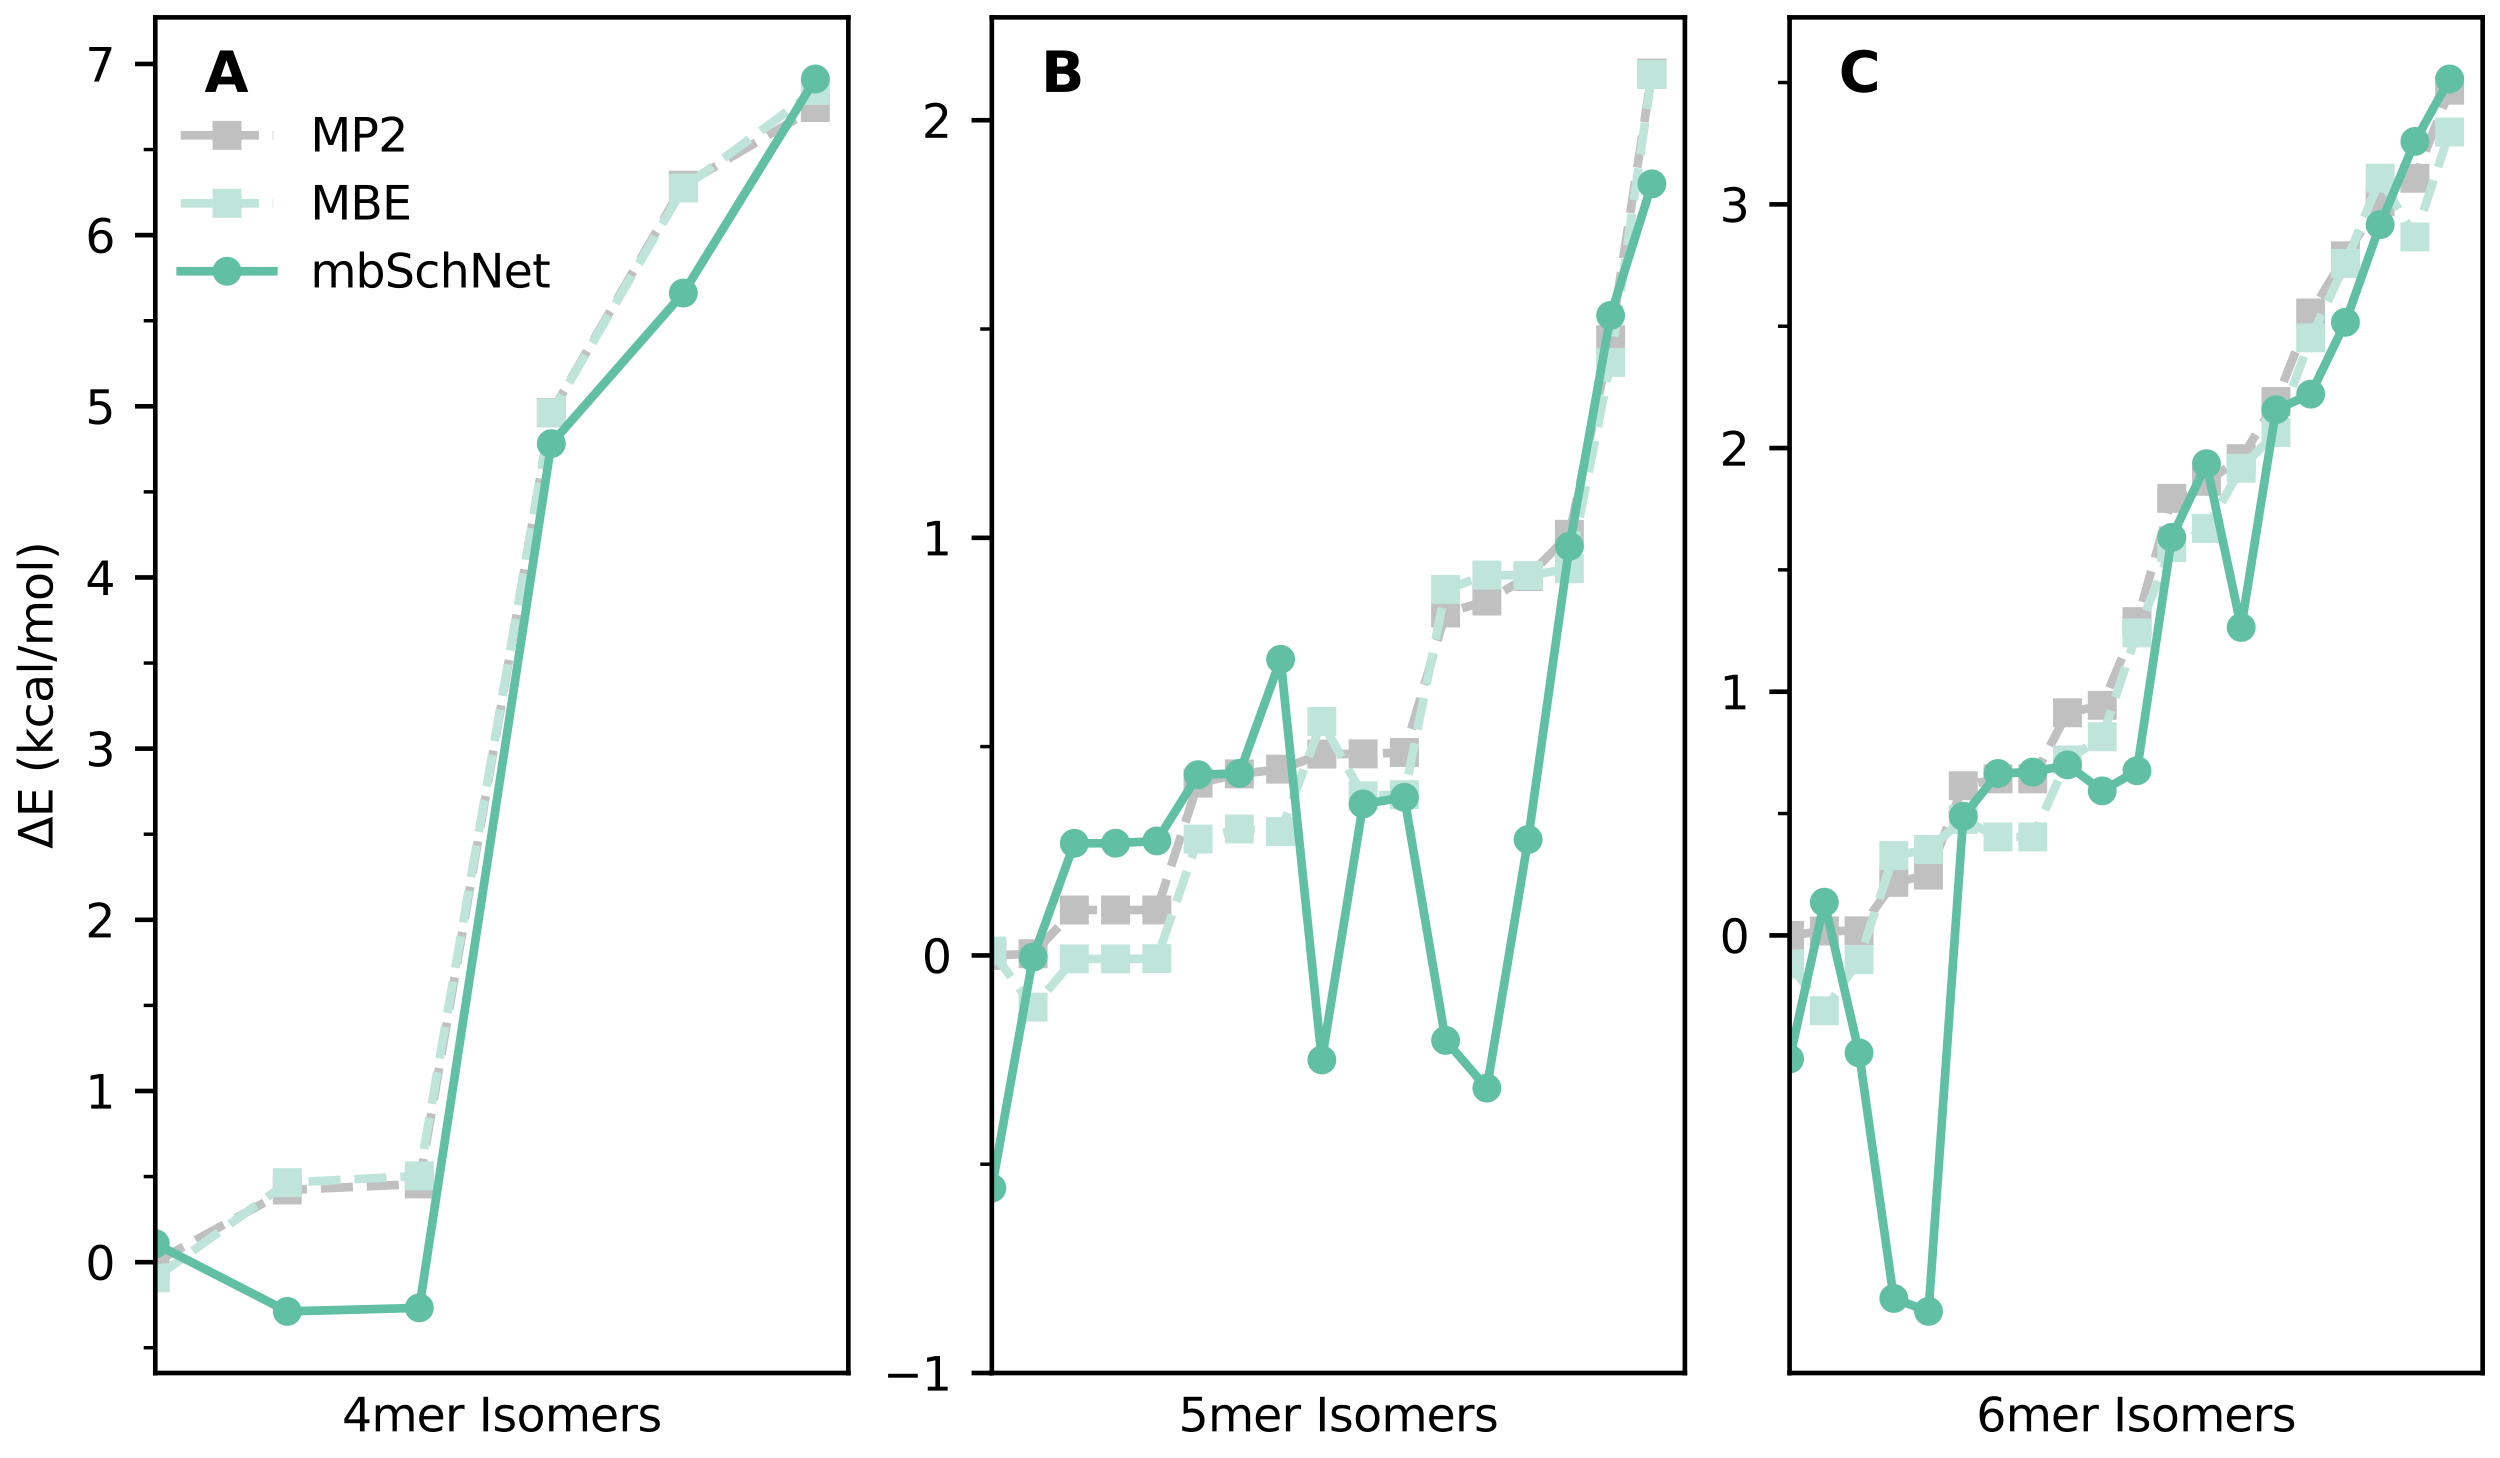 <?xml version="1.0" encoding="utf-8" standalone="no"?>
<!DOCTYPE svg PUBLIC "-//W3C//DTD SVG 1.1//EN"
  "http://www.w3.org/Graphics/SVG/1.1/DTD/svg11.dtd">
<svg xmlns:xlink="http://www.w3.org/1999/xlink" width="432pt" height="252pt" viewBox="0 0 432 252" xmlns="http://www.w3.org/2000/svg" version="1.1">
 <defs>
  <style type="text/css">*{stroke-linejoin: round; stroke-linecap: butt}</style>
 </defs>
 <g id="figure_1">
  <g id="patch_1">
   <path d="M 0 252 
L 432 252 
L 432 0 
L 0 0 
z
" style="fill: #ffffff"/>
  </g>
  <g id="axes_1">
   <g id="patch_2">
    <path d="M 26.833 237.257 
L 146.594 237.257 
L 146.594 3 
L 26.833 3 
z
" style="fill: #ffffff"/>
   </g>
   <g id="line2d_1">
    <path d="M 26.833 218.1 
L 49.644 205.622 
L 72.456 204.587 
L 95.267 71.284 
L 118.079 31.997 
L 140.891 18.581 
" clip-path="url(#p5f0056c49c)" style="fill: none; stroke-dasharray: 5.55,2.4; stroke-dashoffset: 0; stroke: #c0c0c0; stroke-width: 1.5"/>
    <defs>
     <path id="mb07a29d18a" d="M -2.5 2.5 
L 2.5 2.5 
L 2.5 -2.5 
L -2.5 -2.5 
z
"/>
    </defs>
    <g clip-path="url(#p5f0056c49c)">
     <use xlink:href="#mb07a29d18a" x="26.833" y="218.1" style="fill: #c0c0c0"/>
     <use xlink:href="#mb07a29d18a" x="49.644" y="205.622" style="fill: #c0c0c0"/>
     <use xlink:href="#mb07a29d18a" x="72.456" y="204.587" style="fill: #c0c0c0"/>
     <use xlink:href="#mb07a29d18a" x="95.267" y="71.284" style="fill: #c0c0c0"/>
     <use xlink:href="#mb07a29d18a" x="118.079" y="31.997" style="fill: #c0c0c0"/>
     <use xlink:href="#mb07a29d18a" x="140.891" y="18.581" style="fill: #c0c0c0"/>
    </g>
   </g>
   <g id="line2d_2">
    <path d="M 26.833 220.816 
L 49.644 204.36 
L 72.456 203.189 
L 95.267 71.355 
L 118.079 32.487 
L 140.891 15.637 
" clip-path="url(#p5f0056c49c)" style="fill: none; stroke-dasharray: 5.55,2.4; stroke-dashoffset: 0; stroke: #bfe5da; stroke-width: 1.5"/>
    <defs>
     <path id="m2257a8f59b" d="M -2.5 2.5 
L 2.5 2.5 
L 2.5 -2.5 
L -2.5 -2.5 
z
"/>
    </defs>
    <g clip-path="url(#p5f0056c49c)">
     <use xlink:href="#m2257a8f59b" x="26.833" y="220.816" style="fill: #bfe5da"/>
     <use xlink:href="#m2257a8f59b" x="49.644" y="204.36" style="fill: #bfe5da"/>
     <use xlink:href="#m2257a8f59b" x="72.456" y="203.189" style="fill: #bfe5da"/>
     <use xlink:href="#m2257a8f59b" x="95.267" y="71.355" style="fill: #bfe5da"/>
     <use xlink:href="#m2257a8f59b" x="118.079" y="32.487" style="fill: #bfe5da"/>
     <use xlink:href="#m2257a8f59b" x="140.891" y="15.637" style="fill: #bfe5da"/>
    </g>
   </g>
   <g id="matplotlib.axis_1">
    <g id="text_1">
     <!-- 4mer Isomers -->
     <g transform="translate(59.098 247.336)scale(0.08 -0.08)">
      <defs>
       <path id="DejaVuSans-34" d="M 2419 4116 
L 825 1625 
L 2419 1625 
L 2419 4116 
z
M 2253 4666 
L 3047 4666 
L 3047 1625 
L 3713 1625 
L 3713 1100 
L 3047 1100 
L 3047 0 
L 2419 0 
L 2419 1100 
L 313 1100 
L 313 1709 
L 2253 4666 
z
" transform="scale(0.016)"/>
       <path id="DejaVuSans-6d" d="M 3328 2828 
Q 3544 3216 3844 3400 
Q 4144 3584 4550 3584 
Q 5097 3584 5394 3201 
Q 5691 2819 5691 2113 
L 5691 0 
L 5113 0 
L 5113 2094 
Q 5113 2597 4934 2840 
Q 4756 3084 4391 3084 
Q 3944 3084 3684 2787 
Q 3425 2491 3425 1978 
L 3425 0 
L 2847 0 
L 2847 2094 
Q 2847 2600 2669 2842 
Q 2491 3084 2119 3084 
Q 1678 3084 1418 2786 
Q 1159 2488 1159 1978 
L 1159 0 
L 581 0 
L 581 3500 
L 1159 3500 
L 1159 2956 
Q 1356 3278 1631 3431 
Q 1906 3584 2284 3584 
Q 2666 3584 2933 3390 
Q 3200 3197 3328 2828 
z
" transform="scale(0.016)"/>
       <path id="DejaVuSans-65" d="M 3597 1894 
L 3597 1613 
L 953 1613 
Q 991 1019 1311 708 
Q 1631 397 2203 397 
Q 2534 397 2845 478 
Q 3156 559 3463 722 
L 3463 178 
Q 3153 47 2828 -22 
Q 2503 -91 2169 -91 
Q 1331 -91 842 396 
Q 353 884 353 1716 
Q 353 2575 817 3079 
Q 1281 3584 2069 3584 
Q 2775 3584 3186 3129 
Q 3597 2675 3597 1894 
z
M 3022 2063 
Q 3016 2534 2758 2815 
Q 2500 3097 2075 3097 
Q 1594 3097 1305 2825 
Q 1016 2553 972 2059 
L 3022 2063 
z
" transform="scale(0.016)"/>
       <path id="DejaVuSans-72" d="M 2631 2963 
Q 2534 3019 2420 3045 
Q 2306 3072 2169 3072 
Q 1681 3072 1420 2755 
Q 1159 2438 1159 1844 
L 1159 0 
L 581 0 
L 581 3500 
L 1159 3500 
L 1159 2956 
Q 1341 3275 1631 3429 
Q 1922 3584 2338 3584 
Q 2397 3584 2469 3576 
Q 2541 3569 2628 3553 
L 2631 2963 
z
" transform="scale(0.016)"/>
       <path id="DejaVuSans-20" transform="scale(0.016)"/>
       <path id="DejaVuSans-49" d="M 628 4666 
L 1259 4666 
L 1259 0 
L 628 0 
L 628 4666 
z
" transform="scale(0.016)"/>
       <path id="DejaVuSans-73" d="M 2834 3397 
L 2834 2853 
Q 2591 2978 2328 3040 
Q 2066 3103 1784 3103 
Q 1356 3103 1142 2972 
Q 928 2841 928 2578 
Q 928 2378 1081 2264 
Q 1234 2150 1697 2047 
L 1894 2003 
Q 2506 1872 2764 1633 
Q 3022 1394 3022 966 
Q 3022 478 2636 193 
Q 2250 -91 1575 -91 
Q 1294 -91 989 -36 
Q 684 19 347 128 
L 347 722 
Q 666 556 975 473 
Q 1284 391 1588 391 
Q 1994 391 2212 530 
Q 2431 669 2431 922 
Q 2431 1156 2273 1281 
Q 2116 1406 1581 1522 
L 1381 1569 
Q 847 1681 609 1914 
Q 372 2147 372 2553 
Q 372 3047 722 3315 
Q 1072 3584 1716 3584 
Q 2034 3584 2315 3537 
Q 2597 3491 2834 3397 
z
" transform="scale(0.016)"/>
       <path id="DejaVuSans-6f" d="M 1959 3097 
Q 1497 3097 1228 2736 
Q 959 2375 959 1747 
Q 959 1119 1226 758 
Q 1494 397 1959 397 
Q 2419 397 2687 759 
Q 2956 1122 2956 1747 
Q 2956 2369 2687 2733 
Q 2419 3097 1959 3097 
z
M 1959 3584 
Q 2709 3584 3137 3096 
Q 3566 2609 3566 1747 
Q 3566 888 3137 398 
Q 2709 -91 1959 -91 
Q 1206 -91 779 398 
Q 353 888 353 1747 
Q 353 2609 779 3096 
Q 1206 3584 1959 3584 
z
" transform="scale(0.016)"/>
      </defs>
      <use xlink:href="#DejaVuSans-34"/>
      <use xlink:href="#DejaVuSans-6d" x="63.623"/>
      <use xlink:href="#DejaVuSans-65" x="161.035"/>
      <use xlink:href="#DejaVuSans-72" x="222.559"/>
      <use xlink:href="#DejaVuSans-20" x="263.672"/>
      <use xlink:href="#DejaVuSans-49" x="295.459"/>
      <use xlink:href="#DejaVuSans-73" x="324.951"/>
      <use xlink:href="#DejaVuSans-6f" x="377.051"/>
      <use xlink:href="#DejaVuSans-6d" x="438.232"/>
      <use xlink:href="#DejaVuSans-65" x="535.645"/>
      <use xlink:href="#DejaVuSans-72" x="597.168"/>
      <use xlink:href="#DejaVuSans-73" x="638.281"/>
     </g>
    </g>
   </g>
   <g id="matplotlib.axis_2">
    <g id="ytick_1">
     <g id="line2d_3">
      <defs>
       <path id="me2ab40d196" d="M 0 0 
L -3.5 0 
" style="stroke: #000000; stroke-width: 0.8"/>
      </defs>
      <g>
       <use xlink:href="#me2ab40d196" x="26.833" y="218.1" style="stroke: #000000; stroke-width: 0.8"/>
      </g>
     </g>
     <g id="text_2">
      <!-- 0 -->
      <g transform="translate(14.743 221.139)scale(0.08 -0.08)">
       <defs>
        <path id="DejaVuSans-30" d="M 2034 4250 
Q 1547 4250 1301 3770 
Q 1056 3291 1056 2328 
Q 1056 1369 1301 889 
Q 1547 409 2034 409 
Q 2525 409 2770 889 
Q 3016 1369 3016 2328 
Q 3016 3291 2770 3770 
Q 2525 4250 2034 4250 
z
M 2034 4750 
Q 2819 4750 3233 4129 
Q 3647 3509 3647 2328 
Q 3647 1150 3233 529 
Q 2819 -91 2034 -91 
Q 1250 -91 836 529 
Q 422 1150 422 2328 
Q 422 3509 836 4129 
Q 1250 4750 2034 4750 
z
" transform="scale(0.016)"/>
       </defs>
       <use xlink:href="#DejaVuSans-30"/>
      </g>
     </g>
    </g>
    <g id="ytick_2">
     <g id="line2d_4">
      <g>
       <use xlink:href="#me2ab40d196" x="26.833" y="188.522" style="stroke: #000000; stroke-width: 0.8"/>
      </g>
     </g>
     <g id="text_3">
      <!-- 1 -->
      <g transform="translate(14.743 191.561)scale(0.08 -0.08)">
       <defs>
        <path id="DejaVuSans-31" d="M 794 531 
L 1825 531 
L 1825 4091 
L 703 3866 
L 703 4441 
L 1819 4666 
L 2450 4666 
L 2450 531 
L 3481 531 
L 3481 0 
L 794 0 
L 794 531 
z
" transform="scale(0.016)"/>
       </defs>
       <use xlink:href="#DejaVuSans-31"/>
      </g>
     </g>
    </g>
    <g id="ytick_3">
     <g id="line2d_5">
      <g>
       <use xlink:href="#me2ab40d196" x="26.833" y="158.944" style="stroke: #000000; stroke-width: 0.8"/>
      </g>
     </g>
     <g id="text_4">
      <!-- 2 -->
      <g transform="translate(14.743 161.983)scale(0.08 -0.08)">
       <defs>
        <path id="DejaVuSans-32" d="M 1228 531 
L 3431 531 
L 3431 0 
L 469 0 
L 469 531 
Q 828 903 1448 1529 
Q 2069 2156 2228 2338 
Q 2531 2678 2651 2914 
Q 2772 3150 2772 3378 
Q 2772 3750 2511 3984 
Q 2250 4219 1831 4219 
Q 1534 4219 1204 4116 
Q 875 4013 500 3803 
L 500 4441 
Q 881 4594 1212 4672 
Q 1544 4750 1819 4750 
Q 2544 4750 2975 4387 
Q 3406 4025 3406 3419 
Q 3406 3131 3298 2873 
Q 3191 2616 2906 2266 
Q 2828 2175 2409 1742 
Q 1991 1309 1228 531 
z
" transform="scale(0.016)"/>
       </defs>
       <use xlink:href="#DejaVuSans-32"/>
      </g>
     </g>
    </g>
    <g id="ytick_4">
     <g id="line2d_6">
      <g>
       <use xlink:href="#me2ab40d196" x="26.833" y="129.366" style="stroke: #000000; stroke-width: 0.8"/>
      </g>
     </g>
     <g id="text_5">
      <!-- 3 -->
      <g transform="translate(14.743 132.405)scale(0.08 -0.08)">
       <defs>
        <path id="DejaVuSans-33" d="M 2597 2516 
Q 3050 2419 3304 2112 
Q 3559 1806 3559 1356 
Q 3559 666 3084 287 
Q 2609 -91 1734 -91 
Q 1441 -91 1130 -33 
Q 819 25 488 141 
L 488 750 
Q 750 597 1062 519 
Q 1375 441 1716 441 
Q 2309 441 2620 675 
Q 2931 909 2931 1356 
Q 2931 1769 2642 2001 
Q 2353 2234 1838 2234 
L 1294 2234 
L 1294 2753 
L 1863 2753 
Q 2328 2753 2575 2939 
Q 2822 3125 2822 3475 
Q 2822 3834 2567 4026 
Q 2313 4219 1838 4219 
Q 1578 4219 1281 4162 
Q 984 4106 628 3988 
L 628 4550 
Q 988 4650 1302 4700 
Q 1616 4750 1894 4750 
Q 2613 4750 3031 4423 
Q 3450 4097 3450 3541 
Q 3450 3153 3228 2886 
Q 3006 2619 2597 2516 
z
" transform="scale(0.016)"/>
       </defs>
       <use xlink:href="#DejaVuSans-33"/>
      </g>
     </g>
    </g>
    <g id="ytick_5">
     <g id="line2d_7">
      <g>
       <use xlink:href="#me2ab40d196" x="26.833" y="99.788" style="stroke: #000000; stroke-width: 0.8"/>
      </g>
     </g>
     <g id="text_6">
      <!-- 4 -->
      <g transform="translate(14.743 102.827)scale(0.08 -0.08)">
       <use xlink:href="#DejaVuSans-34"/>
      </g>
     </g>
    </g>
    <g id="ytick_6">
     <g id="line2d_8">
      <g>
       <use xlink:href="#me2ab40d196" x="26.833" y="70.21" style="stroke: #000000; stroke-width: 0.8"/>
      </g>
     </g>
     <g id="text_7">
      <!-- 5 -->
      <g transform="translate(14.743 73.249)scale(0.08 -0.08)">
       <defs>
        <path id="DejaVuSans-35" d="M 691 4666 
L 3169 4666 
L 3169 4134 
L 1269 4134 
L 1269 2991 
Q 1406 3038 1543 3061 
Q 1681 3084 1819 3084 
Q 2600 3084 3056 2656 
Q 3513 2228 3513 1497 
Q 3513 744 3044 326 
Q 2575 -91 1722 -91 
Q 1428 -91 1123 -41 
Q 819 9 494 109 
L 494 744 
Q 775 591 1075 516 
Q 1375 441 1709 441 
Q 2250 441 2565 725 
Q 2881 1009 2881 1497 
Q 2881 1984 2565 2268 
Q 2250 2553 1709 2553 
Q 1456 2553 1204 2497 
Q 953 2441 691 2322 
L 691 4666 
z
" transform="scale(0.016)"/>
       </defs>
       <use xlink:href="#DejaVuSans-35"/>
      </g>
     </g>
    </g>
    <g id="ytick_7">
     <g id="line2d_9">
      <g>
       <use xlink:href="#me2ab40d196" x="26.833" y="40.632" style="stroke: #000000; stroke-width: 0.8"/>
      </g>
     </g>
     <g id="text_8">
      <!-- 6 -->
      <g transform="translate(14.743 43.671)scale(0.08 -0.08)">
       <defs>
        <path id="DejaVuSans-36" d="M 2113 2584 
Q 1688 2584 1439 2293 
Q 1191 2003 1191 1497 
Q 1191 994 1439 701 
Q 1688 409 2113 409 
Q 2538 409 2786 701 
Q 3034 994 3034 1497 
Q 3034 2003 2786 2293 
Q 2538 2584 2113 2584 
z
M 3366 4563 
L 3366 3988 
Q 3128 4100 2886 4159 
Q 2644 4219 2406 4219 
Q 1781 4219 1451 3797 
Q 1122 3375 1075 2522 
Q 1259 2794 1537 2939 
Q 1816 3084 2150 3084 
Q 2853 3084 3261 2657 
Q 3669 2231 3669 1497 
Q 3669 778 3244 343 
Q 2819 -91 2113 -91 
Q 1303 -91 875 529 
Q 447 1150 447 2328 
Q 447 3434 972 4092 
Q 1497 4750 2381 4750 
Q 2619 4750 2861 4703 
Q 3103 4656 3366 4563 
z
" transform="scale(0.016)"/>
       </defs>
       <use xlink:href="#DejaVuSans-36"/>
      </g>
     </g>
    </g>
    <g id="ytick_8">
     <g id="line2d_10">
      <g>
       <use xlink:href="#me2ab40d196" x="26.833" y="11.054" style="stroke: #000000; stroke-width: 0.8"/>
      </g>
     </g>
     <g id="text_9">
      <!-- 7 -->
      <g transform="translate(14.743 14.093)scale(0.08 -0.08)">
       <defs>
        <path id="DejaVuSans-37" d="M 525 4666 
L 3525 4666 
L 3525 4397 
L 1831 0 
L 1172 0 
L 2766 4134 
L 525 4134 
L 525 4666 
z
" transform="scale(0.016)"/>
       </defs>
       <use xlink:href="#DejaVuSans-37"/>
      </g>
     </g>
    </g>
    <g id="ytick_9">
     <g id="line2d_11">
      <defs>
       <path id="m99dbf0915b" d="M 0 0 
L -2 0 
" style="stroke: #000000; stroke-width: 0.6"/>
      </defs>
      <g>
       <use xlink:href="#m99dbf0915b" x="26.833" y="232.889" style="stroke: #000000; stroke-width: 0.6"/>
      </g>
     </g>
    </g>
    <g id="ytick_10">
     <g id="line2d_12">
      <g>
       <use xlink:href="#m99dbf0915b" x="26.833" y="203.311" style="stroke: #000000; stroke-width: 0.6"/>
      </g>
     </g>
    </g>
    <g id="ytick_11">
     <g id="line2d_13">
      <g>
       <use xlink:href="#m99dbf0915b" x="26.833" y="173.733" style="stroke: #000000; stroke-width: 0.6"/>
      </g>
     </g>
    </g>
    <g id="ytick_12">
     <g id="line2d_14">
      <g>
       <use xlink:href="#m99dbf0915b" x="26.833" y="144.155" style="stroke: #000000; stroke-width: 0.6"/>
      </g>
     </g>
    </g>
    <g id="ytick_13">
     <g id="line2d_15">
      <g>
       <use xlink:href="#m99dbf0915b" x="26.833" y="114.577" style="stroke: #000000; stroke-width: 0.6"/>
      </g>
     </g>
    </g>
    <g id="ytick_14">
     <g id="line2d_16">
      <g>
       <use xlink:href="#m99dbf0915b" x="26.833" y="84.999" style="stroke: #000000; stroke-width: 0.6"/>
      </g>
     </g>
    </g>
    <g id="ytick_15">
     <g id="line2d_17">
      <g>
       <use xlink:href="#m99dbf0915b" x="26.833" y="55.421" style="stroke: #000000; stroke-width: 0.6"/>
      </g>
     </g>
    </g>
    <g id="ytick_16">
     <g id="line2d_18">
      <g>
       <use xlink:href="#m99dbf0915b" x="26.833" y="25.843" style="stroke: #000000; stroke-width: 0.6"/>
      </g>
     </g>
    </g>
    <g id="text_10">
     <!-- $\Delta$E (kcal/mol) -->
     <g transform="translate(9.079 146.689)rotate(-90)scale(0.08 -0.08)">
      <defs>
       <path id="DejaVuSans-394" d="M 2188 4044 
L 906 525 
L 3472 525 
L 2188 4044 
z
M 50 0 
L 1831 4666 
L 2547 4666 
L 4325 0 
L 50 0 
z
" transform="scale(0.016)"/>
       <path id="DejaVuSans-45" d="M 628 4666 
L 3578 4666 
L 3578 4134 
L 1259 4134 
L 1259 2753 
L 3481 2753 
L 3481 2222 
L 1259 2222 
L 1259 531 
L 3634 531 
L 3634 0 
L 628 0 
L 628 4666 
z
" transform="scale(0.016)"/>
       <path id="DejaVuSans-28" d="M 1984 4856 
Q 1566 4138 1362 3434 
Q 1159 2731 1159 2009 
Q 1159 1288 1364 580 
Q 1569 -128 1984 -844 
L 1484 -844 
Q 1016 -109 783 600 
Q 550 1309 550 2009 
Q 550 2706 781 3412 
Q 1013 4119 1484 4856 
L 1984 4856 
z
" transform="scale(0.016)"/>
       <path id="DejaVuSans-6b" d="M 581 4863 
L 1159 4863 
L 1159 1991 
L 2875 3500 
L 3609 3500 
L 1753 1863 
L 3688 0 
L 2938 0 
L 1159 1709 
L 1159 0 
L 581 0 
L 581 4863 
z
" transform="scale(0.016)"/>
       <path id="DejaVuSans-63" d="M 3122 3366 
L 3122 2828 
Q 2878 2963 2633 3030 
Q 2388 3097 2138 3097 
Q 1578 3097 1268 2742 
Q 959 2388 959 1747 
Q 959 1106 1268 751 
Q 1578 397 2138 397 
Q 2388 397 2633 464 
Q 2878 531 3122 666 
L 3122 134 
Q 2881 22 2623 -34 
Q 2366 -91 2075 -91 
Q 1284 -91 818 406 
Q 353 903 353 1747 
Q 353 2603 823 3093 
Q 1294 3584 2113 3584 
Q 2378 3584 2631 3529 
Q 2884 3475 3122 3366 
z
" transform="scale(0.016)"/>
       <path id="DejaVuSans-61" d="M 2194 1759 
Q 1497 1759 1228 1600 
Q 959 1441 959 1056 
Q 959 750 1161 570 
Q 1363 391 1709 391 
Q 2188 391 2477 730 
Q 2766 1069 2766 1631 
L 2766 1759 
L 2194 1759 
z
M 3341 1997 
L 3341 0 
L 2766 0 
L 2766 531 
Q 2569 213 2275 61 
Q 1981 -91 1556 -91 
Q 1019 -91 701 211 
Q 384 513 384 1019 
Q 384 1609 779 1909 
Q 1175 2209 1959 2209 
L 2766 2209 
L 2766 2266 
Q 2766 2663 2505 2880 
Q 2244 3097 1772 3097 
Q 1472 3097 1187 3025 
Q 903 2953 641 2809 
L 641 3341 
Q 956 3463 1253 3523 
Q 1550 3584 1831 3584 
Q 2591 3584 2966 3190 
Q 3341 2797 3341 1997 
z
" transform="scale(0.016)"/>
       <path id="DejaVuSans-6c" d="M 603 4863 
L 1178 4863 
L 1178 0 
L 603 0 
L 603 4863 
z
" transform="scale(0.016)"/>
       <path id="DejaVuSans-2f" d="M 1625 4666 
L 2156 4666 
L 531 -594 
L 0 -594 
L 1625 4666 
z
" transform="scale(0.016)"/>
       <path id="DejaVuSans-29" d="M 513 4856 
L 1013 4856 
Q 1481 4119 1714 3412 
Q 1947 2706 1947 2009 
Q 1947 1309 1714 600 
Q 1481 -109 1013 -844 
L 513 -844 
Q 928 -128 1133 580 
Q 1338 1288 1338 2009 
Q 1338 2731 1133 3434 
Q 928 4138 513 4856 
z
" transform="scale(0.016)"/>
      </defs>
      <use xlink:href="#DejaVuSans-394" transform="translate(0 0.016)"/>
      <use xlink:href="#DejaVuSans-45" transform="translate(68.408 0.016)"/>
      <use xlink:href="#DejaVuSans-20" transform="translate(131.592 0.016)"/>
      <use xlink:href="#DejaVuSans-28" transform="translate(163.379 0.016)"/>
      <use xlink:href="#DejaVuSans-6b" transform="translate(202.393 0.016)"/>
      <use xlink:href="#DejaVuSans-63" transform="translate(260.303 0.016)"/>
      <use xlink:href="#DejaVuSans-61" transform="translate(315.283 0.016)"/>
      <use xlink:href="#DejaVuSans-6c" transform="translate(376.562 0.016)"/>
      <use xlink:href="#DejaVuSans-2f" transform="translate(404.346 0.016)"/>
      <use xlink:href="#DejaVuSans-6d" transform="translate(438.037 0.016)"/>
      <use xlink:href="#DejaVuSans-6f" transform="translate(535.449 0.016)"/>
      <use xlink:href="#DejaVuSans-6c" transform="translate(596.631 0.016)"/>
      <use xlink:href="#DejaVuSans-29" transform="translate(624.414 0.016)"/>
     </g>
    </g>
   </g>
   <g id="line2d_19">
    <path d="M 26.833 214.905 
L 49.644 226.609 
L 72.456 225.995 
L 95.267 76.659 
L 118.079 50.638 
L 140.891 13.648 
" clip-path="url(#p5f0056c49c)" style="fill: none; stroke: #61bfa3; stroke-width: 1.5; stroke-linecap: square"/>
    <defs>
     <path id="mede0046796" d="M 0 2.5 
C 0.663 2.5 1.299 2.237 1.768 1.768 
C 2.237 1.299 2.5 0.663 2.5 0 
C 2.5 -0.663 2.237 -1.299 1.768 -1.768 
C 1.299 -2.237 0.663 -2.5 0 -2.5 
C -0.663 -2.5 -1.299 -2.237 -1.768 -1.768 
C -2.237 -1.299 -2.5 -0.663 -2.5 0 
C -2.5 0.663 -2.237 1.299 -1.768 1.768 
C -1.299 2.237 -0.663 2.5 0 2.5 
z
"/>
    </defs>
    <g clip-path="url(#p5f0056c49c)">
     <use xlink:href="#mede0046796" x="26.833" y="214.905" style="fill: #61bfa3"/>
     <use xlink:href="#mede0046796" x="49.644" y="226.609" style="fill: #61bfa3"/>
     <use xlink:href="#mede0046796" x="72.456" y="225.995" style="fill: #61bfa3"/>
     <use xlink:href="#mede0046796" x="95.267" y="76.659" style="fill: #61bfa3"/>
     <use xlink:href="#mede0046796" x="118.079" y="50.638" style="fill: #61bfa3"/>
     <use xlink:href="#mede0046796" x="140.891" y="13.648" style="fill: #61bfa3"/>
    </g>
   </g>
   <g id="patch_3">
    <path d="M 26.833 237.257 
L 26.833 3 
" style="fill: none; stroke: #000000; stroke-width: 0.8; stroke-linejoin: miter; stroke-linecap: square"/>
   </g>
   <g id="patch_4">
    <path d="M 146.594 237.257 
L 146.594 3 
" style="fill: none; stroke: #000000; stroke-width: 0.8; stroke-linejoin: miter; stroke-linecap: square"/>
   </g>
   <g id="patch_5">
    <path d="M 26.833 237.257 
L 146.594 237.257 
" style="fill: none; stroke: #000000; stroke-width: 0.8; stroke-linejoin: miter; stroke-linecap: square"/>
   </g>
   <g id="patch_6">
    <path d="M 26.833 3 
L 146.594 3 
" style="fill: none; stroke: #000000; stroke-width: 0.8; stroke-linejoin: miter; stroke-linecap: square"/>
   </g>
   <g id="text_11">
    <!-- A -->
    <g transform="translate(35.336 15.884)scale(0.096 -0.096)">
     <defs>
      <path id="DejaVuSans-Bold-41" d="M 3419 850 
L 1538 850 
L 1241 0 
L 31 0 
L 1759 4666 
L 3194 4666 
L 4922 0 
L 3713 0 
L 3419 850 
z
M 1838 1716 
L 3116 1716 
L 2478 3572 
L 1838 1716 
z
" transform="scale(0.016)"/>
     </defs>
     <use xlink:href="#DejaVuSans-Bold-41"/>
    </g>
   </g>
   <g id="legend_1">
    <g id="line2d_20">
     <path d="M 31.23 23.388 
L 39.23 23.388 
L 47.23 23.388 
" style="fill: none; stroke-dasharray: 5.55,2.4; stroke-dashoffset: 0; stroke: #c0c0c0; stroke-width: 1.5"/>
     <g>
      <use xlink:href="#mb07a29d18a" x="39.23" y="23.388" style="fill: #c0c0c0"/>
     </g>
    </g>
    <g id="text_12">
     <!-- MP2 -->
     <g transform="translate(53.63 26.188)scale(0.08 -0.08)">
      <defs>
       <path id="DejaVuSans-4d" d="M 628 4666 
L 1569 4666 
L 2759 1491 
L 3956 4666 
L 4897 4666 
L 4897 0 
L 4281 0 
L 4281 4097 
L 3078 897 
L 2444 897 
L 1241 4097 
L 1241 0 
L 628 0 
L 628 4666 
z
" transform="scale(0.016)"/>
       <path id="DejaVuSans-50" d="M 1259 4147 
L 1259 2394 
L 2053 2394 
Q 2494 2394 2734 2622 
Q 2975 2850 2975 3272 
Q 2975 3691 2734 3919 
Q 2494 4147 2053 4147 
L 1259 4147 
z
M 628 4666 
L 2053 4666 
Q 2838 4666 3239 4311 
Q 3641 3956 3641 3272 
Q 3641 2581 3239 2228 
Q 2838 1875 2053 1875 
L 1259 1875 
L 1259 0 
L 628 0 
L 628 4666 
z
" transform="scale(0.016)"/>
      </defs>
      <use xlink:href="#DejaVuSans-4d"/>
      <use xlink:href="#DejaVuSans-50" x="86.279"/>
      <use xlink:href="#DejaVuSans-32" x="146.582"/>
     </g>
    </g>
    <g id="line2d_21">
     <path d="M 31.23 35.131 
L 39.23 35.131 
L 47.23 35.131 
" style="fill: none; stroke-dasharray: 5.55,2.4; stroke-dashoffset: 0; stroke: #bfe5da; stroke-width: 1.5"/>
     <g>
      <use xlink:href="#m2257a8f59b" x="39.23" y="35.131" style="fill: #bfe5da"/>
     </g>
    </g>
    <g id="text_13">
     <!-- MBE -->
     <g transform="translate(53.63 37.931)scale(0.08 -0.08)">
      <defs>
       <path id="DejaVuSans-42" d="M 1259 2228 
L 1259 519 
L 2272 519 
Q 2781 519 3026 730 
Q 3272 941 3272 1375 
Q 3272 1813 3026 2020 
Q 2781 2228 2272 2228 
L 1259 2228 
z
M 1259 4147 
L 1259 2741 
L 2194 2741 
Q 2656 2741 2882 2914 
Q 3109 3088 3109 3444 
Q 3109 3797 2882 3972 
Q 2656 4147 2194 4147 
L 1259 4147 
z
M 628 4666 
L 2241 4666 
Q 2963 4666 3353 4366 
Q 3744 4066 3744 3513 
Q 3744 3084 3544 2831 
Q 3344 2578 2956 2516 
Q 3422 2416 3680 2098 
Q 3938 1781 3938 1306 
Q 3938 681 3513 340 
Q 3088 0 2303 0 
L 628 0 
L 628 4666 
z
" transform="scale(0.016)"/>
      </defs>
      <use xlink:href="#DejaVuSans-4d"/>
      <use xlink:href="#DejaVuSans-42" x="86.279"/>
      <use xlink:href="#DejaVuSans-45" x="154.883"/>
     </g>
    </g>
    <g id="line2d_22">
     <path d="M 31.23 46.873 
L 39.23 46.873 
L 47.23 46.873 
" style="fill: none; stroke: #61bfa3; stroke-width: 1.5; stroke-linecap: square"/>
     <g>
      <use xlink:href="#mede0046796" x="39.23" y="46.873" style="fill: #61bfa3"/>
     </g>
    </g>
    <g id="text_14">
     <!-- mbSchNet -->
     <g transform="translate(53.63 49.673)scale(0.08 -0.08)">
      <defs>
       <path id="DejaVuSans-62" d="M 3116 1747 
Q 3116 2381 2855 2742 
Q 2594 3103 2138 3103 
Q 1681 3103 1420 2742 
Q 1159 2381 1159 1747 
Q 1159 1113 1420 752 
Q 1681 391 2138 391 
Q 2594 391 2855 752 
Q 3116 1113 3116 1747 
z
M 1159 2969 
Q 1341 3281 1617 3432 
Q 1894 3584 2278 3584 
Q 2916 3584 3314 3078 
Q 3713 2572 3713 1747 
Q 3713 922 3314 415 
Q 2916 -91 2278 -91 
Q 1894 -91 1617 61 
Q 1341 213 1159 525 
L 1159 0 
L 581 0 
L 581 4863 
L 1159 4863 
L 1159 2969 
z
" transform="scale(0.016)"/>
       <path id="DejaVuSans-53" d="M 3425 4513 
L 3425 3897 
Q 3066 4069 2747 4153 
Q 2428 4238 2131 4238 
Q 1616 4238 1336 4038 
Q 1056 3838 1056 3469 
Q 1056 3159 1242 3001 
Q 1428 2844 1947 2747 
L 2328 2669 
Q 3034 2534 3370 2195 
Q 3706 1856 3706 1288 
Q 3706 609 3251 259 
Q 2797 -91 1919 -91 
Q 1588 -91 1214 -16 
Q 841 59 441 206 
L 441 856 
Q 825 641 1194 531 
Q 1563 422 1919 422 
Q 2459 422 2753 634 
Q 3047 847 3047 1241 
Q 3047 1584 2836 1778 
Q 2625 1972 2144 2069 
L 1759 2144 
Q 1053 2284 737 2584 
Q 422 2884 422 3419 
Q 422 4038 858 4394 
Q 1294 4750 2059 4750 
Q 2388 4750 2728 4690 
Q 3069 4631 3425 4513 
z
" transform="scale(0.016)"/>
       <path id="DejaVuSans-68" d="M 3513 2113 
L 3513 0 
L 2938 0 
L 2938 2094 
Q 2938 2591 2744 2837 
Q 2550 3084 2163 3084 
Q 1697 3084 1428 2787 
Q 1159 2491 1159 1978 
L 1159 0 
L 581 0 
L 581 4863 
L 1159 4863 
L 1159 2956 
Q 1366 3272 1645 3428 
Q 1925 3584 2291 3584 
Q 2894 3584 3203 3211 
Q 3513 2838 3513 2113 
z
" transform="scale(0.016)"/>
       <path id="DejaVuSans-4e" d="M 628 4666 
L 1478 4666 
L 3547 763 
L 3547 4666 
L 4159 4666 
L 4159 0 
L 3309 0 
L 1241 3903 
L 1241 0 
L 628 0 
L 628 4666 
z
" transform="scale(0.016)"/>
       <path id="DejaVuSans-74" d="M 1172 4494 
L 1172 3500 
L 2356 3500 
L 2356 3053 
L 1172 3053 
L 1172 1153 
Q 1172 725 1289 603 
Q 1406 481 1766 481 
L 2356 481 
L 2356 0 
L 1766 0 
Q 1100 0 847 248 
Q 594 497 594 1153 
L 594 3053 
L 172 3053 
L 172 3500 
L 594 3500 
L 594 4494 
L 1172 4494 
z
" transform="scale(0.016)"/>
      </defs>
      <use xlink:href="#DejaVuSans-6d"/>
      <use xlink:href="#DejaVuSans-62" x="97.412"/>
      <use xlink:href="#DejaVuSans-53" x="160.889"/>
      <use xlink:href="#DejaVuSans-63" x="224.365"/>
      <use xlink:href="#DejaVuSans-68" x="279.346"/>
      <use xlink:href="#DejaVuSans-4e" x="342.725"/>
      <use xlink:href="#DejaVuSans-65" x="417.529"/>
      <use xlink:href="#DejaVuSans-74" x="479.053"/>
     </g>
    </g>
   </g>
  </g>
  <g id="axes_2">
   <g id="patch_7">
    <path d="M 171.388 237.257 
L 291.149 237.257 
L 291.149 3 
L 171.388 3 
z
" style="fill: #ffffff"/>
   </g>
   <g id="line2d_23">
    <path d="M 171.388 165.097 
L 178.516 164.807 
L 185.645 157.25 
L 192.774 157.246 
L 199.902 157.244 
L 207.031 135.32 
L 214.159 133.735 
L 221.288 132.908 
L 228.417 130.301 
L 235.545 130.273 
L 242.674 130.035 
L 249.803 105.916 
L 256.931 103.856 
L 264.06 99.625 
L 271.188 92.332 
L 278.317 58.697 
L 285.446 12.634 
" clip-path="url(#peab13050e9)" style="fill: none; stroke-dasharray: 5.55,2.4; stroke-dashoffset: 0; stroke: #c0c0c0; stroke-width: 1.5"/>
    <g clip-path="url(#peab13050e9)">
     <use xlink:href="#mb07a29d18a" x="171.388" y="165.097" style="fill: #c0c0c0"/>
     <use xlink:href="#mb07a29d18a" x="178.516" y="164.807" style="fill: #c0c0c0"/>
     <use xlink:href="#mb07a29d18a" x="185.645" y="157.25" style="fill: #c0c0c0"/>
     <use xlink:href="#mb07a29d18a" x="192.774" y="157.246" style="fill: #c0c0c0"/>
     <use xlink:href="#mb07a29d18a" x="199.902" y="157.244" style="fill: #c0c0c0"/>
     <use xlink:href="#mb07a29d18a" x="207.031" y="135.32" style="fill: #c0c0c0"/>
     <use xlink:href="#mb07a29d18a" x="214.159" y="133.735" style="fill: #c0c0c0"/>
     <use xlink:href="#mb07a29d18a" x="221.288" y="132.908" style="fill: #c0c0c0"/>
     <use xlink:href="#mb07a29d18a" x="228.417" y="130.301" style="fill: #c0c0c0"/>
     <use xlink:href="#mb07a29d18a" x="235.545" y="130.273" style="fill: #c0c0c0"/>
     <use xlink:href="#mb07a29d18a" x="242.674" y="130.035" style="fill: #c0c0c0"/>
     <use xlink:href="#mb07a29d18a" x="249.803" y="105.916" style="fill: #c0c0c0"/>
     <use xlink:href="#mb07a29d18a" x="256.931" y="103.856" style="fill: #c0c0c0"/>
     <use xlink:href="#mb07a29d18a" x="264.06" y="99.625" style="fill: #c0c0c0"/>
     <use xlink:href="#mb07a29d18a" x="271.188" y="92.332" style="fill: #c0c0c0"/>
     <use xlink:href="#mb07a29d18a" x="278.317" y="58.697" style="fill: #c0c0c0"/>
     <use xlink:href="#mb07a29d18a" x="285.446" y="12.634" style="fill: #c0c0c0"/>
    </g>
   </g>
   <g id="line2d_24">
    <path d="M 171.388 164.331 
L 178.516 174.043 
L 185.645 165.694 
L 192.774 165.711 
L 199.902 165.651 
L 207.031 144.992 
L 214.159 143.252 
L 221.288 143.694 
L 228.417 124.687 
L 235.545 137.508 
L 242.674 137.319 
L 249.803 101.846 
L 256.931 99.368 
L 264.06 99.456 
L 271.188 98.267 
L 278.317 62.634 
L 285.446 12.88 
" clip-path="url(#peab13050e9)" style="fill: none; stroke-dasharray: 5.55,2.4; stroke-dashoffset: 0; stroke: #bfe5da; stroke-width: 1.5"/>
    <g clip-path="url(#peab13050e9)">
     <use xlink:href="#m2257a8f59b" x="171.388" y="164.331" style="fill: #bfe5da"/>
     <use xlink:href="#m2257a8f59b" x="178.516" y="174.043" style="fill: #bfe5da"/>
     <use xlink:href="#m2257a8f59b" x="185.645" y="165.694" style="fill: #bfe5da"/>
     <use xlink:href="#m2257a8f59b" x="192.774" y="165.711" style="fill: #bfe5da"/>
     <use xlink:href="#m2257a8f59b" x="199.902" y="165.651" style="fill: #bfe5da"/>
     <use xlink:href="#m2257a8f59b" x="207.031" y="144.992" style="fill: #bfe5da"/>
     <use xlink:href="#m2257a8f59b" x="214.159" y="143.252" style="fill: #bfe5da"/>
     <use xlink:href="#m2257a8f59b" x="221.288" y="143.694" style="fill: #bfe5da"/>
     <use xlink:href="#m2257a8f59b" x="228.417" y="124.687" style="fill: #bfe5da"/>
     <use xlink:href="#m2257a8f59b" x="235.545" y="137.508" style="fill: #bfe5da"/>
     <use xlink:href="#m2257a8f59b" x="242.674" y="137.319" style="fill: #bfe5da"/>
     <use xlink:href="#m2257a8f59b" x="249.803" y="101.846" style="fill: #bfe5da"/>
     <use xlink:href="#m2257a8f59b" x="256.931" y="99.368" style="fill: #bfe5da"/>
     <use xlink:href="#m2257a8f59b" x="264.06" y="99.456" style="fill: #bfe5da"/>
     <use xlink:href="#m2257a8f59b" x="271.188" y="98.267" style="fill: #bfe5da"/>
     <use xlink:href="#m2257a8f59b" x="278.317" y="62.634" style="fill: #bfe5da"/>
     <use xlink:href="#m2257a8f59b" x="285.446" y="12.88" style="fill: #bfe5da"/>
    </g>
   </g>
   <g id="matplotlib.axis_3">
    <g id="text_15">
     <!-- 5mer Isomers -->
     <g transform="translate(203.653 247.336)scale(0.08 -0.08)">
      <use xlink:href="#DejaVuSans-35"/>
      <use xlink:href="#DejaVuSans-6d" x="63.623"/>
      <use xlink:href="#DejaVuSans-65" x="161.035"/>
      <use xlink:href="#DejaVuSans-72" x="222.559"/>
      <use xlink:href="#DejaVuSans-20" x="263.672"/>
      <use xlink:href="#DejaVuSans-49" x="295.459"/>
      <use xlink:href="#DejaVuSans-73" x="324.951"/>
      <use xlink:href="#DejaVuSans-6f" x="377.051"/>
      <use xlink:href="#DejaVuSans-6d" x="438.232"/>
      <use xlink:href="#DejaVuSans-65" x="535.645"/>
      <use xlink:href="#DejaVuSans-72" x="597.168"/>
      <use xlink:href="#DejaVuSans-73" x="638.281"/>
     </g>
    </g>
   </g>
   <g id="matplotlib.axis_4">
    <g id="ytick_17">
     <g id="line2d_25">
      <g>
       <use xlink:href="#me2ab40d196" x="171.388" y="237.257" style="stroke: #000000; stroke-width: 0.8"/>
      </g>
     </g>
     <g id="text_16">
      <!-- −1 -->
      <g transform="translate(152.594 240.297)scale(0.08 -0.08)">
       <defs>
        <path id="DejaVuSans-2212" d="M 678 2272 
L 4684 2272 
L 4684 1741 
L 678 1741 
L 678 2272 
z
" transform="scale(0.016)"/>
       </defs>
       <use xlink:href="#DejaVuSans-2212"/>
       <use xlink:href="#DejaVuSans-31" x="83.789"/>
      </g>
     </g>
    </g>
    <g id="ytick_18">
     <g id="line2d_26">
      <g>
       <use xlink:href="#me2ab40d196" x="171.388" y="165.097" style="stroke: #000000; stroke-width: 0.8"/>
      </g>
     </g>
     <g id="text_17">
      <!-- 0 -->
      <g transform="translate(159.298 168.136)scale(0.08 -0.08)">
       <use xlink:href="#DejaVuSans-30"/>
      </g>
     </g>
    </g>
    <g id="ytick_19">
     <g id="line2d_27">
      <g>
       <use xlink:href="#me2ab40d196" x="171.388" y="92.936" style="stroke: #000000; stroke-width: 0.8"/>
      </g>
     </g>
     <g id="text_18">
      <!-- 1 -->
      <g transform="translate(159.298 95.975)scale(0.08 -0.08)">
       <use xlink:href="#DejaVuSans-31"/>
      </g>
     </g>
    </g>
    <g id="ytick_20">
     <g id="line2d_28">
      <g>
       <use xlink:href="#me2ab40d196" x="171.388" y="20.775" style="stroke: #000000; stroke-width: 0.8"/>
      </g>
     </g>
     <g id="text_19">
      <!-- 2 -->
      <g transform="translate(159.298 23.815)scale(0.08 -0.08)">
       <use xlink:href="#DejaVuSans-32"/>
      </g>
     </g>
    </g>
    <g id="ytick_21">
     <g id="line2d_29">
      <g>
       <use xlink:href="#m99dbf0915b" x="171.388" y="201.177" style="stroke: #000000; stroke-width: 0.6"/>
      </g>
     </g>
    </g>
    <g id="ytick_22">
     <g id="line2d_30">
      <g>
       <use xlink:href="#m99dbf0915b" x="171.388" y="129.016" style="stroke: #000000; stroke-width: 0.6"/>
      </g>
     </g>
    </g>
    <g id="ytick_23">
     <g id="line2d_31">
      <g>
       <use xlink:href="#m99dbf0915b" x="171.388" y="56.856" style="stroke: #000000; stroke-width: 0.6"/>
      </g>
     </g>
    </g>
   </g>
   <g id="line2d_32">
    <path d="M 171.388 205.305 
L 178.516 165.402 
L 185.645 145.72 
L 192.774 145.712 
L 199.902 145.309 
L 207.031 133.867 
L 214.159 133.646 
L 221.288 113.932 
L 228.417 183.157 
L 235.545 138.918 
L 242.674 137.78 
L 249.803 179.784 
L 256.931 188.027 
L 264.06 145.071 
L 271.188 94.401 
L 278.317 54.508 
L 285.446 31.768 
" clip-path="url(#peab13050e9)" style="fill: none; stroke: #61bfa3; stroke-width: 1.5; stroke-linecap: square"/>
    <g clip-path="url(#peab13050e9)">
     <use xlink:href="#mede0046796" x="171.388" y="205.305" style="fill: #61bfa3"/>
     <use xlink:href="#mede0046796" x="178.516" y="165.402" style="fill: #61bfa3"/>
     <use xlink:href="#mede0046796" x="185.645" y="145.72" style="fill: #61bfa3"/>
     <use xlink:href="#mede0046796" x="192.774" y="145.712" style="fill: #61bfa3"/>
     <use xlink:href="#mede0046796" x="199.902" y="145.309" style="fill: #61bfa3"/>
     <use xlink:href="#mede0046796" x="207.031" y="133.867" style="fill: #61bfa3"/>
     <use xlink:href="#mede0046796" x="214.159" y="133.646" style="fill: #61bfa3"/>
     <use xlink:href="#mede0046796" x="221.288" y="113.932" style="fill: #61bfa3"/>
     <use xlink:href="#mede0046796" x="228.417" y="183.157" style="fill: #61bfa3"/>
     <use xlink:href="#mede0046796" x="235.545" y="138.918" style="fill: #61bfa3"/>
     <use xlink:href="#mede0046796" x="242.674" y="137.78" style="fill: #61bfa3"/>
     <use xlink:href="#mede0046796" x="249.803" y="179.784" style="fill: #61bfa3"/>
     <use xlink:href="#mede0046796" x="256.931" y="188.027" style="fill: #61bfa3"/>
     <use xlink:href="#mede0046796" x="264.06" y="145.071" style="fill: #61bfa3"/>
     <use xlink:href="#mede0046796" x="271.188" y="94.401" style="fill: #61bfa3"/>
     <use xlink:href="#mede0046796" x="278.317" y="54.508" style="fill: #61bfa3"/>
     <use xlink:href="#mede0046796" x="285.446" y="31.768" style="fill: #61bfa3"/>
    </g>
   </g>
   <g id="patch_8">
    <path d="M 171.388 237.257 
L 171.388 3 
" style="fill: none; stroke: #000000; stroke-width: 0.8; stroke-linejoin: miter; stroke-linecap: square"/>
   </g>
   <g id="patch_9">
    <path d="M 291.149 237.257 
L 291.149 3 
" style="fill: none; stroke: #000000; stroke-width: 0.8; stroke-linejoin: miter; stroke-linecap: square"/>
   </g>
   <g id="patch_10">
    <path d="M 171.388 237.257 
L 291.149 237.257 
" style="fill: none; stroke: #000000; stroke-width: 0.8; stroke-linejoin: miter; stroke-linecap: square"/>
   </g>
   <g id="patch_11">
    <path d="M 171.388 3 
L 291.149 3 
" style="fill: none; stroke: #000000; stroke-width: 0.8; stroke-linejoin: miter; stroke-linecap: square"/>
   </g>
   <g id="text_20">
    <!-- B -->
    <g transform="translate(179.891 15.884)scale(0.096 -0.096)">
     <defs>
      <path id="DejaVuSans-Bold-42" d="M 2456 2859 
Q 2741 2859 2887 2984 
Q 3034 3109 3034 3353 
Q 3034 3594 2887 3720 
Q 2741 3847 2456 3847 
L 1791 3847 
L 1791 2859 
L 2456 2859 
z
M 2497 819 
Q 2859 819 3042 972 
Q 3225 1125 3225 1434 
Q 3225 1738 3044 1889 
Q 2863 2041 2497 2041 
L 1791 2041 
L 1791 819 
L 2497 819 
z
M 3616 2497 
Q 4003 2384 4215 2081 
Q 4428 1778 4428 1338 
Q 4428 663 3972 331 
Q 3516 0 2584 0 
L 588 0 
L 588 4666 
L 2394 4666 
Q 3366 4666 3802 4372 
Q 4238 4078 4238 3431 
Q 4238 3091 4078 2852 
Q 3919 2613 3616 2497 
z
" transform="scale(0.016)"/>
     </defs>
     <use xlink:href="#DejaVuSans-Bold-42"/>
    </g>
   </g>
  </g>
  <g id="axes_3">
   <g id="patch_12">
    <path d="M 309.239 237.257 
L 429 237.257 
L 429 3 
L 309.239 3 
z
" style="fill: #ffffff"/>
   </g>
   <g id="line2d_33">
    <path d="M 309.239 161.635 
L 315.242 160.881 
L 321.245 160.857 
L 327.248 152.467 
L 333.251 151.223 
L 339.254 135.775 
L 345.257 134.587 
L 351.26 134.586 
L 357.263 123.169 
L 363.266 121.879 
L 369.269 107.421 
L 375.272 86.115 
L 381.276 83.171 
L 387.279 79.255 
L 393.282 69.39 
L 399.285 54.088 
L 405.288 44.205 
L 411.291 34.839 
L 417.294 30.808 
L 423.297 15.591 
" clip-path="url(#p72da82eebe)" style="fill: none; stroke-dasharray: 5.55,2.4; stroke-dashoffset: 0; stroke: #c0c0c0; stroke-width: 1.5"/>
    <g clip-path="url(#p72da82eebe)">
     <use xlink:href="#mb07a29d18a" x="309.239" y="161.635" style="fill: #c0c0c0"/>
     <use xlink:href="#mb07a29d18a" x="315.242" y="160.881" style="fill: #c0c0c0"/>
     <use xlink:href="#mb07a29d18a" x="321.245" y="160.857" style="fill: #c0c0c0"/>
     <use xlink:href="#mb07a29d18a" x="327.248" y="152.467" style="fill: #c0c0c0"/>
     <use xlink:href="#mb07a29d18a" x="333.251" y="151.223" style="fill: #c0c0c0"/>
     <use xlink:href="#mb07a29d18a" x="339.254" y="135.775" style="fill: #c0c0c0"/>
     <use xlink:href="#mb07a29d18a" x="345.257" y="134.587" style="fill: #c0c0c0"/>
     <use xlink:href="#mb07a29d18a" x="351.26" y="134.586" style="fill: #c0c0c0"/>
     <use xlink:href="#mb07a29d18a" x="357.263" y="123.169" style="fill: #c0c0c0"/>
     <use xlink:href="#mb07a29d18a" x="363.266" y="121.879" style="fill: #c0c0c0"/>
     <use xlink:href="#mb07a29d18a" x="369.269" y="107.421" style="fill: #c0c0c0"/>
     <use xlink:href="#mb07a29d18a" x="375.272" y="86.115" style="fill: #c0c0c0"/>
     <use xlink:href="#mb07a29d18a" x="381.276" y="83.171" style="fill: #c0c0c0"/>
     <use xlink:href="#mb07a29d18a" x="387.279" y="79.255" style="fill: #c0c0c0"/>
     <use xlink:href="#mb07a29d18a" x="393.282" y="69.39" style="fill: #c0c0c0"/>
     <use xlink:href="#mb07a29d18a" x="399.285" y="54.088" style="fill: #c0c0c0"/>
     <use xlink:href="#mb07a29d18a" x="405.288" y="44.205" style="fill: #c0c0c0"/>
     <use xlink:href="#mb07a29d18a" x="411.291" y="34.839" style="fill: #c0c0c0"/>
     <use xlink:href="#mb07a29d18a" x="417.294" y="30.808" style="fill: #c0c0c0"/>
     <use xlink:href="#mb07a29d18a" x="423.297" y="15.591" style="fill: #c0c0c0"/>
    </g>
   </g>
   <g id="line2d_34">
    <path d="M 309.239 166.591 
L 315.242 174.653 
L 321.245 165.854 
L 327.248 147.848 
L 333.251 146.787 
L 339.254 141.603 
L 345.257 144.623 
L 351.26 144.624 
L 357.263 131.328 
L 363.266 127.31 
L 369.269 109.371 
L 375.272 94.633 
L 381.276 91.328 
L 387.279 80.916 
L 393.282 74.747 
L 399.285 58.381 
L 405.288 45.528 
L 411.291 30.792 
L 417.294 40.946 
L 423.297 22.817 
" clip-path="url(#p72da82eebe)" style="fill: none; stroke-dasharray: 5.55,2.4; stroke-dashoffset: 0; stroke: #bfe5da; stroke-width: 1.5"/>
    <g clip-path="url(#p72da82eebe)">
     <use xlink:href="#m2257a8f59b" x="309.239" y="166.591" style="fill: #bfe5da"/>
     <use xlink:href="#m2257a8f59b" x="315.242" y="174.653" style="fill: #bfe5da"/>
     <use xlink:href="#m2257a8f59b" x="321.245" y="165.854" style="fill: #bfe5da"/>
     <use xlink:href="#m2257a8f59b" x="327.248" y="147.848" style="fill: #bfe5da"/>
     <use xlink:href="#m2257a8f59b" x="333.251" y="146.787" style="fill: #bfe5da"/>
     <use xlink:href="#m2257a8f59b" x="339.254" y="141.603" style="fill: #bfe5da"/>
     <use xlink:href="#m2257a8f59b" x="345.257" y="144.623" style="fill: #bfe5da"/>
     <use xlink:href="#m2257a8f59b" x="351.26" y="144.624" style="fill: #bfe5da"/>
     <use xlink:href="#m2257a8f59b" x="357.263" y="131.328" style="fill: #bfe5da"/>
     <use xlink:href="#m2257a8f59b" x="363.266" y="127.31" style="fill: #bfe5da"/>
     <use xlink:href="#m2257a8f59b" x="369.269" y="109.371" style="fill: #bfe5da"/>
     <use xlink:href="#m2257a8f59b" x="375.272" y="94.633" style="fill: #bfe5da"/>
     <use xlink:href="#m2257a8f59b" x="381.276" y="91.328" style="fill: #bfe5da"/>
     <use xlink:href="#m2257a8f59b" x="387.279" y="80.916" style="fill: #bfe5da"/>
     <use xlink:href="#m2257a8f59b" x="393.282" y="74.747" style="fill: #bfe5da"/>
     <use xlink:href="#m2257a8f59b" x="399.285" y="58.381" style="fill: #bfe5da"/>
     <use xlink:href="#m2257a8f59b" x="405.288" y="45.528" style="fill: #bfe5da"/>
     <use xlink:href="#m2257a8f59b" x="411.291" y="30.792" style="fill: #bfe5da"/>
     <use xlink:href="#m2257a8f59b" x="417.294" y="40.946" style="fill: #bfe5da"/>
     <use xlink:href="#m2257a8f59b" x="423.297" y="22.817" style="fill: #bfe5da"/>
    </g>
   </g>
   <g id="matplotlib.axis_5">
    <g id="text_21">
     <!-- 6mer Isomers -->
     <g transform="translate(341.504 247.336)scale(0.08 -0.08)">
      <use xlink:href="#DejaVuSans-36"/>
      <use xlink:href="#DejaVuSans-6d" x="63.623"/>
      <use xlink:href="#DejaVuSans-65" x="161.035"/>
      <use xlink:href="#DejaVuSans-72" x="222.559"/>
      <use xlink:href="#DejaVuSans-20" x="263.672"/>
      <use xlink:href="#DejaVuSans-49" x="295.459"/>
      <use xlink:href="#DejaVuSans-73" x="324.951"/>
      <use xlink:href="#DejaVuSans-6f" x="377.051"/>
      <use xlink:href="#DejaVuSans-6d" x="438.232"/>
      <use xlink:href="#DejaVuSans-65" x="535.645"/>
      <use xlink:href="#DejaVuSans-72" x="597.168"/>
      <use xlink:href="#DejaVuSans-73" x="638.281"/>
     </g>
    </g>
   </g>
   <g id="matplotlib.axis_6">
    <g id="ytick_24">
     <g id="line2d_35">
      <g>
       <use xlink:href="#me2ab40d196" x="309.239" y="161.635" style="stroke: #000000; stroke-width: 0.8"/>
      </g>
     </g>
     <g id="text_22">
      <!-- 0 -->
      <g transform="translate(297.149 164.674)scale(0.08 -0.08)">
       <use xlink:href="#DejaVuSans-30"/>
      </g>
     </g>
    </g>
    <g id="ytick_25">
     <g id="line2d_36">
      <g>
       <use xlink:href="#me2ab40d196" x="309.239" y="119.529" style="stroke: #000000; stroke-width: 0.8"/>
      </g>
     </g>
     <g id="text_23">
      <!-- 1 -->
      <g transform="translate(297.149 122.568)scale(0.08 -0.08)">
       <use xlink:href="#DejaVuSans-31"/>
      </g>
     </g>
    </g>
    <g id="ytick_26">
     <g id="line2d_37">
      <g>
       <use xlink:href="#me2ab40d196" x="309.239" y="77.423" style="stroke: #000000; stroke-width: 0.8"/>
      </g>
     </g>
     <g id="text_24">
      <!-- 2 -->
      <g transform="translate(297.149 80.462)scale(0.08 -0.08)">
       <use xlink:href="#DejaVuSans-32"/>
      </g>
     </g>
    </g>
    <g id="ytick_27">
     <g id="line2d_38">
      <g>
       <use xlink:href="#me2ab40d196" x="309.239" y="35.317" style="stroke: #000000; stroke-width: 0.8"/>
      </g>
     </g>
     <g id="text_25">
      <!-- 3 -->
      <g transform="translate(297.149 38.356)scale(0.08 -0.08)">
       <use xlink:href="#DejaVuSans-33"/>
      </g>
     </g>
    </g>
    <g id="ytick_28">
     <g id="line2d_39">
      <g>
       <use xlink:href="#m99dbf0915b" x="309.239" y="140.582" style="stroke: #000000; stroke-width: 0.6"/>
      </g>
     </g>
    </g>
    <g id="ytick_29">
     <g id="line2d_40">
      <g>
       <use xlink:href="#m99dbf0915b" x="309.239" y="98.476" style="stroke: #000000; stroke-width: 0.6"/>
      </g>
     </g>
    </g>
    <g id="ytick_30">
     <g id="line2d_41">
      <g>
       <use xlink:href="#m99dbf0915b" x="309.239" y="56.37" style="stroke: #000000; stroke-width: 0.6"/>
      </g>
     </g>
    </g>
    <g id="ytick_31">
     <g id="line2d_42">
      <g>
       <use xlink:href="#m99dbf0915b" x="309.239" y="14.264" style="stroke: #000000; stroke-width: 0.6"/>
      </g>
     </g>
    </g>
   </g>
   <g id="line2d_43">
    <path d="M 309.239 183.001 
L 315.242 155.898 
L 321.245 181.935 
L 327.248 224.373 
L 333.251 226.609 
L 339.254 141.052 
L 345.257 133.655 
L 351.26 133.417 
L 357.263 132.177 
L 363.266 136.664 
L 369.269 133.185 
L 375.272 92.86 
L 381.276 80.13 
L 387.279 108.425 
L 393.282 70.79 
L 399.285 68.108 
L 405.288 55.691 
L 411.291 38.824 
L 417.294 24.441 
L 423.297 13.648 
" clip-path="url(#p72da82eebe)" style="fill: none; stroke: #61bfa3; stroke-width: 1.5; stroke-linecap: square"/>
    <g clip-path="url(#p72da82eebe)">
     <use xlink:href="#mede0046796" x="309.239" y="183.001" style="fill: #61bfa3"/>
     <use xlink:href="#mede0046796" x="315.242" y="155.898" style="fill: #61bfa3"/>
     <use xlink:href="#mede0046796" x="321.245" y="181.935" style="fill: #61bfa3"/>
     <use xlink:href="#mede0046796" x="327.248" y="224.373" style="fill: #61bfa3"/>
     <use xlink:href="#mede0046796" x="333.251" y="226.609" style="fill: #61bfa3"/>
     <use xlink:href="#mede0046796" x="339.254" y="141.052" style="fill: #61bfa3"/>
     <use xlink:href="#mede0046796" x="345.257" y="133.655" style="fill: #61bfa3"/>
     <use xlink:href="#mede0046796" x="351.26" y="133.417" style="fill: #61bfa3"/>
     <use xlink:href="#mede0046796" x="357.263" y="132.177" style="fill: #61bfa3"/>
     <use xlink:href="#mede0046796" x="363.266" y="136.664" style="fill: #61bfa3"/>
     <use xlink:href="#mede0046796" x="369.269" y="133.185" style="fill: #61bfa3"/>
     <use xlink:href="#mede0046796" x="375.272" y="92.86" style="fill: #61bfa3"/>
     <use xlink:href="#mede0046796" x="381.276" y="80.13" style="fill: #61bfa3"/>
     <use xlink:href="#mede0046796" x="387.279" y="108.425" style="fill: #61bfa3"/>
     <use xlink:href="#mede0046796" x="393.282" y="70.79" style="fill: #61bfa3"/>
     <use xlink:href="#mede0046796" x="399.285" y="68.108" style="fill: #61bfa3"/>
     <use xlink:href="#mede0046796" x="405.288" y="55.691" style="fill: #61bfa3"/>
     <use xlink:href="#mede0046796" x="411.291" y="38.824" style="fill: #61bfa3"/>
     <use xlink:href="#mede0046796" x="417.294" y="24.441" style="fill: #61bfa3"/>
     <use xlink:href="#mede0046796" x="423.297" y="13.648" style="fill: #61bfa3"/>
    </g>
   </g>
   <g id="patch_13">
    <path d="M 309.239 237.257 
L 309.239 3 
" style="fill: none; stroke: #000000; stroke-width: 0.8; stroke-linejoin: miter; stroke-linecap: square"/>
   </g>
   <g id="patch_14">
    <path d="M 429 237.257 
L 429 3 
" style="fill: none; stroke: #000000; stroke-width: 0.8; stroke-linejoin: miter; stroke-linecap: square"/>
   </g>
   <g id="patch_15">
    <path d="M 309.239 237.257 
L 429 237.257 
" style="fill: none; stroke: #000000; stroke-width: 0.8; stroke-linejoin: miter; stroke-linecap: square"/>
   </g>
   <g id="patch_16">
    <path d="M 309.239 3 
L 429 3 
" style="fill: none; stroke: #000000; stroke-width: 0.8; stroke-linejoin: miter; stroke-linecap: square"/>
   </g>
   <g id="text_26">
    <!-- C -->
    <g transform="translate(317.742 15.884)scale(0.096 -0.096)">
     <defs>
      <path id="DejaVuSans-Bold-43" d="M 4288 256 
Q 3956 84 3597 -3 
Q 3238 -91 2847 -91 
Q 1681 -91 1000 561 
Q 319 1213 319 2328 
Q 319 3447 1000 4098 
Q 1681 4750 2847 4750 
Q 3238 4750 3597 4662 
Q 3956 4575 4288 4403 
L 4288 3438 
Q 3953 3666 3628 3772 
Q 3303 3878 2944 3878 
Q 2300 3878 1931 3465 
Q 1563 3053 1563 2328 
Q 1563 1606 1931 1193 
Q 2300 781 2944 781 
Q 3303 781 3628 887 
Q 3953 994 4288 1222 
L 4288 256 
z
" transform="scale(0.016)"/>
     </defs>
     <use xlink:href="#DejaVuSans-Bold-43"/>
    </g>
   </g>
  </g>
 </g>
 <defs>
  <clipPath id="p5f0056c49c">
   <rect x="26.833" y="3" width="119.761" height="234.257"/>
  </clipPath>
  <clipPath id="peab13050e9">
   <rect x="171.388" y="3" width="119.761" height="234.257"/>
  </clipPath>
  <clipPath id="p72da82eebe">
   <rect x="309.239" y="3" width="119.761" height="234.257"/>
  </clipPath>
 </defs>
</svg>
